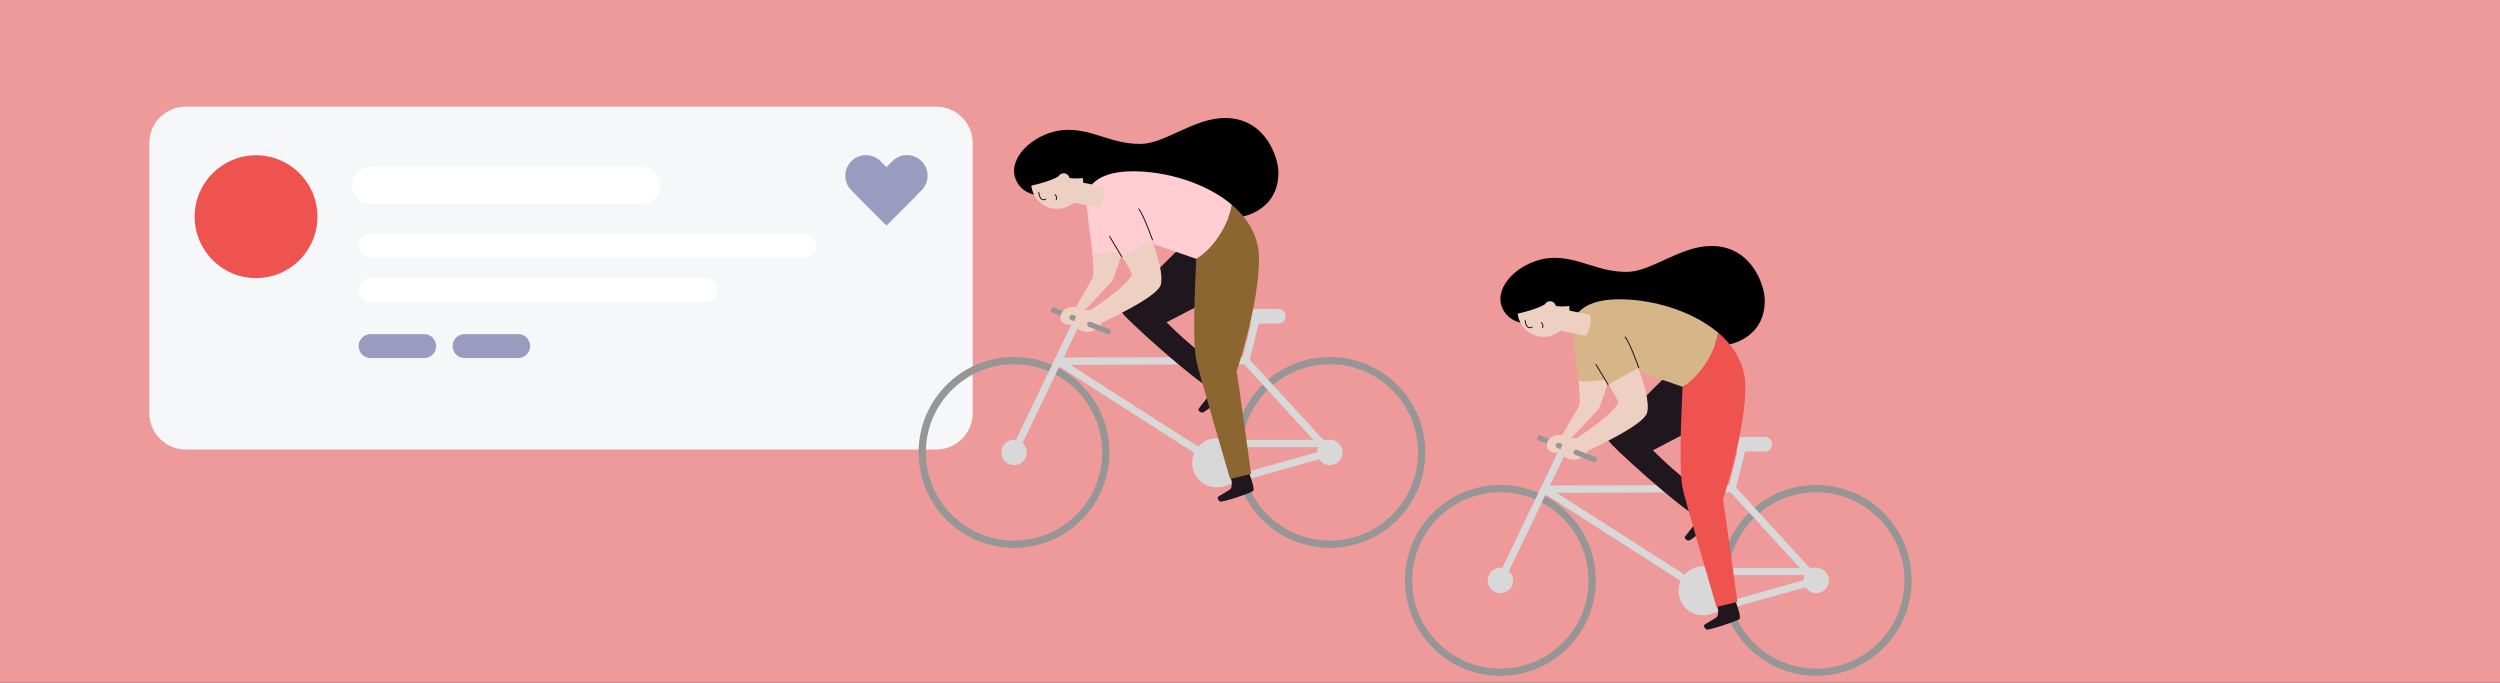 <svg width="586" height="160" viewBox="0 0 586 160" fill="none" xmlns="http://www.w3.org/2000/svg">
<rect x="0" y="0" width="586" height="160" fill="#333333" stroke="none"/>
<g clip-path="url(#clip0_7013_221892)">
<rect width="586" height="160" fill="#EF9A9A"/>
<g clip-path="url(#clip1_7013_221892)">
<path d="M219.449 25H43.551C38.828 25 35 28.828 35 33.551V96.818C35 101.54 38.828 105.368 43.551 105.368H219.449C224.172 105.368 228 101.54 228 96.818V33.551C228 28.828 224.172 25 219.449 25Z" fill="#F5F7F9"/>
<path d="M60.018 65.184C67.967 65.184 74.411 58.74 74.411 50.791C74.411 42.842 67.967 36.398 60.018 36.398C52.069 36.398 45.625 42.842 45.625 50.791C45.625 58.74 52.069 65.184 60.018 65.184Z" fill="#EF5350"/>
<path d="M86.873 43.45H150.434" stroke="white" stroke-width="8.694" stroke-miterlimit="10" stroke-linecap="round"/>
<path d="M86.873 57.553H188.493" stroke="white" stroke-width="5.603" stroke-miterlimit="10" stroke-linecap="round"/>
<path d="M86.873 67.985H165.309" stroke="white" stroke-width="5.603" stroke-miterlimit="10" stroke-linecap="round"/>
<path d="M86.873 81.123H99.431" stroke="#999CBF" stroke-width="5.603" stroke-miterlimit="10" stroke-linecap="round"/>
<path d="M108.896 81.123H121.454" stroke="#999CBF" stroke-width="5.603" stroke-miterlimit="10" stroke-linecap="round"/>
<path d="M206.392 37.775L214.607 45.99L207.777 52.821L199.561 44.605C198.656 43.699 198.147 42.471 198.147 41.19C198.147 39.909 198.656 38.68 199.561 37.775C200.467 36.869 201.696 36.36 202.977 36.36C204.258 36.36 205.486 36.869 206.392 37.775Z" fill="#999CBF"/>
<path d="M216.014 44.604L207.799 52.819L200.968 45.989L209.184 37.773C210.09 36.867 211.318 36.359 212.599 36.359C213.88 36.359 215.109 36.867 216.014 37.773C216.92 38.679 217.429 39.907 217.429 41.188C217.429 42.469 216.92 43.698 216.014 44.604Z" fill="#999CBF"/>
</g>
<path d="M311.723 103.965H285.432" stroke="#D8D8D8" stroke-width="1.706" stroke-linecap="round" stroke-linejoin="round"/>
<path d="M311.723 106.047L285.961 113.286" stroke="#D8D8D8" stroke-width="1.706" stroke-linecap="round" stroke-linejoin="round"/>
<path d="M290.077 72.41H299.65C300.599 72.41 301.369 73.18 301.369 74.129C301.369 75.079 300.599 75.849 299.65 75.849H290.077C289.128 75.849 288.358 75.079 288.358 74.129C288.358 73.18 289.128 72.41 290.077 72.41Z" fill="#D8D8D8"/>
<path d="M292.002 84.529L247.956 84.662" stroke="#D8D8D8" stroke-width="1.706" stroke-linecap="round" stroke-linejoin="round"/>
<path d="M237.688 127.564C225.804 127.564 216.17 117.93 216.17 106.047C216.17 94.163 225.804 84.529 237.688 84.529C249.571 84.529 259.205 94.163 259.205 106.047C259.205 117.93 249.571 127.564 237.688 127.564Z" stroke="#969696" stroke-width="1.706" stroke-miterlimit="10"/>
<path d="M237.687 106.047L252.43 75.345" stroke="#D8D8D8" stroke-width="1.706" stroke-linecap="round" stroke-linejoin="round"/>
<path d="M285.192 114.216C282.026 114.216 279.459 111.649 279.459 108.482C279.459 105.316 282.026 102.749 285.192 102.749C288.359 102.749 290.926 105.316 290.926 108.482C290.926 111.649 288.359 114.216 285.192 114.216Z" fill="#D8D8D8"/>
<path d="M311.723 127.564C299.839 127.564 290.206 117.93 290.206 106.047C290.206 94.163 299.839 84.529 311.723 84.529C323.607 84.529 333.24 94.163 333.24 106.047C333.24 117.93 323.607 127.564 311.723 127.564Z" stroke="#969696" stroke-width="1.706" stroke-miterlimit="10"/>
<path d="M292.79 110.833C292.943 111.362 294.244 114.604 293.72 115.099C293.195 115.594 286.468 117.795 286.041 117.577C285.615 117.36 285.265 116.767 285.487 116.498C285.708 116.229 288.174 114.928 288.473 114.574C288.771 114.22 288.861 112.77 288.473 112.117" fill="#1F161E"/>
<path d="M285.725 88.04C286.062 88.467 288.421 91.052 288.106 91.7C287.79 92.349 282.266 96.794 281.814 96.73C281.361 96.666 280.798 96.248 280.913 95.919C281.029 95.591 282.871 93.496 283.012 93.065C283.153 92.634 282.735 91.24 282.138 90.77" fill="#1F161E"/>
<path d="M237.687 40.147C237.687 35.028 244.38 30.433 250.267 30.433C256.512 30.433 260.505 33.735 267.292 33.735C273.06 33.735 279.804 27.656 287.163 27.656C296.612 27.656 299.662 36.892 299.662 40.428C299.662 49.331 291.467 50.995 289.548 50.995C287.628 50.995 261.03 48.832 260.113 48.832C259.614 42.86 251.389 43.568 250.885 41.759C250.263 42.493 245.928 45.889 244.717 45.889C239.112 45.889 237.687 41.998 237.687 40.147Z" fill="black"/>
<path d="M246.69 71.886L249.623 73.154L249.122 74.313L246.189 73.045L246.69 71.886Z" fill="#969696"/>
<path d="M256 58.656C256.051 58.976 256.397 63.822 256.26 64.496L256.128 65.17C256.128 65.17 252.289 71.817 251.986 72.307C251.683 72.798 253.449 73.587 253.449 73.587C253.449 73.587 260.181 66.514 260.654 65.908C261.128 65.302 263.163 59.176 263.128 58.473C263.094 57.769 256 58.656 256 58.656Z" fill="#EED0C3"/>
<path d="M276.529 58.184C276.042 58.61 262.656 71.724 262.767 72.884C262.878 74.044 281.068 90.097 283.167 90.583C285.265 91.07 283.354 84.184 282.569 83.609C279.361 81.116 276.313 78.423 273.444 75.546C274.767 74.872 288.678 67.56 290.743 66.698C292.808 65.837 276.529 58.184 276.529 58.184Z" fill="#1F161E"/>
<path d="M280.372 60.67C284.89 57.863 288.012 52.164 288.768 48.022C292.607 51.281 295.115 55.521 295.115 60.666C295.115 69.846 291.208 83.237 289.868 86.969C290.201 88.829 293.255 111.076 293.255 111.076L288.341 112.275C288.341 112.275 280.504 85.638 280.372 84.243C279.306 78.493 280.466 61.429 280.372 60.67Z" fill="#8C6631"/>
<path d="M254.673 73.49C254.673 73.49 254.562 73.016 255.181 72.854C255.799 72.692 264.062 67.21 265.419 64.292C264.749 62.927 261.895 57.851 260.342 56.426C258.79 55.001 266.178 47.322 266.178 47.322C266.558 48.082 273.349 61.912 272.078 66.766C271.225 69.684 259.613 74.978 256.661 76.407C253.709 77.837 254.673 73.49 254.673 73.49Z" fill="#EED0C3"/>
<path d="M289.395 48.631C289.177 48.431 288.968 48.23 288.721 48.034C288.959 48.235 289.181 48.431 289.395 48.631Z" fill="#FBDC8E"/>
<path d="M265.591 40.147C273.376 40.147 282.718 42.864 288.768 48.021C288.013 52.164 284.928 57.867 280.394 60.67C280.394 60.67 274.566 58.631 270.445 57.236C270.313 56.856 270.211 56.383 270.138 56.191C268.27 57.206 263.198 60.03 262.933 60.141C262.758 59.812 262.472 59.352 262.212 58.951V58.976C261.449 59.079 258.962 59.684 256.116 59.279C255.911 58.264 254.542 47.492 254.542 46.528C254.542 45.564 255.276 40.147 265.591 40.147Z" fill="#FFCDD2"/>
<path d="M251.615 42.374L258.479 43.739C259.396 43.914 258.479 48.858 257.502 48.666L250.634 47.301L251.615 42.374Z" fill="#EED0C3"/>
<path d="M270.139 56.191C269.768 55.291 268.006 50.257 266.926 48.994" stroke="#1F161E" stroke-width="0.235" stroke-miterlimit="10" stroke-linecap="round"/>
<path d="M262.934 60.15C262.464 59.356 260.11 55.457 260.11 55.457" stroke="#1F161E" stroke-width="0.235" stroke-miterlimit="10" stroke-linecap="round"/>
<path d="M248.678 75.039C248.235 74.032 248.9 72.764 250.163 72.208C251.427 71.652 252.811 72.017 253.254 73.024C253.697 74.031 253.032 75.299 251.769 75.855C250.505 76.411 249.121 76.046 248.678 75.039Z" fill="#EED0C3"/>
<path d="M251.506 73.821L253.306 74.523C253.631 74.65 253.792 75.016 253.665 75.341C253.538 75.666 253.172 75.827 252.847 75.7L251.047 74.998C250.722 74.871 250.562 74.505 250.688 74.18C250.815 73.855 251.181 73.695 251.506 73.821Z" fill="#969696"/>
<path d="M251.876 75.71C251.659 74.325 252.914 72.978 254.678 72.702C256.443 72.425 258.049 73.324 258.266 74.709C258.482 76.094 257.228 77.441 255.464 77.717C253.699 77.993 252.093 77.095 251.876 75.71Z" fill="#EED0C3"/>
<path d="M260.451 77.314L255.682 75.453C255.526 75.392 255.352 75.396 255.199 75.463C255.045 75.531 254.925 75.656 254.864 75.812C254.803 75.968 254.807 76.142 254.874 76.295C254.941 76.449 255.067 76.569 255.223 76.63L259.992 78.49L260.457 77.298L260.451 77.314Z" fill="#969696"/>
<path d="M249.337 43.38C248.573 43.38 247.954 42.762 247.954 41.998C247.954 41.235 248.573 40.616 249.337 40.616C250.1 40.616 250.719 41.235 250.719 41.998C250.719 42.762 250.1 43.38 249.337 43.38Z" fill="#EED0C3"/>
<path d="M248.139 41.333C249.508 41.632 252.025 42.02 253.799 41.725C253.951 42.532 253.938 43.361 253.762 44.163C253.585 44.965 253.249 45.722 252.772 46.391C252.296 47.059 251.69 47.625 250.99 48.054C250.29 48.482 249.51 48.765 248.698 48.886C247.886 49.006 247.058 48.961 246.264 48.754C245.47 48.547 244.726 48.181 244.076 47.68C243.426 47.178 242.884 46.551 242.483 45.835C242.082 45.119 241.829 44.329 241.74 43.513C243.442 43.167 246.675 42.233 248.139 41.333Z" fill="#EED0C3"/>
<path d="M243.481 45.091C243.54 45.441 243.728 47.313 245.123 46.686" stroke="#1F161E" stroke-width="0.235" stroke-miterlimit="10" stroke-linecap="round"/>
<path d="M247.576 46.815C247.668 46.614 247.69 46.388 247.639 46.174C247.587 45.96 247.464 45.769 247.291 45.633" stroke="#1F161E" stroke-width="0.235" stroke-miterlimit="10" stroke-linecap="round"/>
<path d="M311.722 109.025C310.077 109.025 308.744 107.691 308.744 106.047C308.744 104.402 310.077 103.069 311.722 103.069C313.366 103.069 314.699 104.402 314.699 106.047C314.699 107.691 313.366 109.025 311.722 109.025Z" fill="#D8D8D8"/>
<path d="M237.686 109.025C236.042 109.025 234.709 107.691 234.709 106.047C234.709 104.402 236.042 103.069 237.686 103.069C239.331 103.069 240.664 104.402 240.664 106.047C240.664 107.691 239.331 109.025 237.686 109.025Z" fill="#D8D8D8"/>
<path d="M285.193 108.483L247.956 84.662" stroke="#D8D8D8" stroke-width="1.706" stroke-linecap="round" stroke-linejoin="round"/>
<path d="M311.723 106.047L292.001 84.529" stroke="#D8D8D8" stroke-width="1.706" stroke-linecap="round" stroke-linejoin="round"/>
<path d="M292 84.529L294.176 75.775" stroke="#D8D8D8" stroke-width="1.706" stroke-linecap="round" stroke-linejoin="round"/>
<path d="M425.723 133.965H399.432" stroke="#D8D8D8" stroke-width="1.706" stroke-linecap="round" stroke-linejoin="round"/>
<path d="M425.723 136.047L399.961 143.286" stroke="#D8D8D8" stroke-width="1.706" stroke-linecap="round" stroke-linejoin="round"/>
<path d="M404.077 102.41H413.65C414.599 102.41 415.369 103.18 415.369 104.129C415.369 105.079 414.599 105.848 413.65 105.848H404.077C403.128 105.848 402.358 105.079 402.358 104.129C402.358 103.18 403.128 102.41 404.077 102.41Z" fill="#D8D8D8"/>
<path d="M406 114.529L361.954 114.662" stroke="#D8D8D8" stroke-width="1.706" stroke-linecap="round" stroke-linejoin="round"/>
<path d="M351.688 157.564C339.804 157.564 330.17 147.93 330.17 136.047C330.17 124.163 339.804 114.529 351.688 114.529C363.571 114.529 373.205 124.163 373.205 136.047C373.205 147.93 363.571 157.564 351.688 157.564Z" stroke="#969696" stroke-width="1.706" stroke-miterlimit="10"/>
<path d="M351.687 136.047L366.43 105.345" stroke="#D8D8D8" stroke-width="1.706" stroke-linecap="round" stroke-linejoin="round"/>
<path d="M399.192 144.216C396.026 144.216 393.459 141.649 393.459 138.482C393.459 135.316 396.026 132.749 399.192 132.749C402.359 132.749 404.926 135.316 404.926 138.482C404.926 141.649 402.359 144.216 399.192 144.216Z" fill="#D8D8D8"/>
<path d="M425.723 157.564C413.839 157.564 404.206 147.93 404.206 136.047C404.206 124.163 413.839 114.529 425.723 114.529C437.607 114.529 447.24 124.163 447.24 136.047C447.24 147.93 437.607 157.564 425.723 157.564Z" stroke="#969696" stroke-width="1.706" stroke-miterlimit="10"/>
<path d="M406.79 140.833C406.943 141.362 408.244 144.604 407.72 145.099C407.195 145.594 400.468 147.795 400.041 147.577C399.615 147.36 399.265 146.767 399.487 146.498C399.708 146.229 402.174 144.928 402.473 144.574C402.771 144.22 402.861 142.77 402.473 142.117" fill="#1F161E"/>
<path d="M399.725 118.04C400.062 118.467 402.421 121.052 402.106 121.7C401.79 122.349 396.266 126.794 395.814 126.73C395.361 126.666 394.798 126.248 394.913 125.919C395.029 125.591 396.871 123.496 397.012 123.065C397.153 122.634 396.735 121.239 396.138 120.77" fill="#1F161E"/>
<path d="M351.687 70.147C351.687 65.028 358.38 60.433 364.267 60.433C370.512 60.433 374.505 63.735 381.292 63.735C387.06 63.735 393.804 57.656 401.163 57.656C410.612 57.656 413.662 66.892 413.662 70.428C413.662 79.331 405.467 80.995 403.548 80.995C401.628 80.995 375.03 78.832 374.113 78.832C373.614 72.86 365.389 73.568 364.885 71.759C364.263 72.493 359.928 75.889 358.717 75.889C353.112 75.889 351.687 71.998 351.687 70.147Z" fill="black"/>
<path d="M360.69 101.886L363.623 103.154L363.122 104.313L360.189 103.045L360.69 101.886Z" fill="#969696"/>
<path d="M370 88.656C370.051 88.976 370.397 93.822 370.26 94.496L370.128 95.17C370.128 95.17 366.289 101.816 365.986 102.307C365.683 102.798 367.449 103.587 367.449 103.587C367.449 103.587 374.181 96.514 374.654 95.908C375.128 95.302 377.163 89.177 377.128 88.473C377.094 87.769 370 88.656 370 88.656Z" fill="#EED0C3"/>
<path d="M390.529 88.184C390.042 88.61 376.656 101.724 376.767 102.884C376.878 104.044 395.068 120.097 397.167 120.583C399.265 121.07 397.354 114.184 396.569 113.609C393.361 111.116 390.313 108.423 387.444 105.546C388.767 104.872 402.678 97.56 404.743 96.698C406.808 95.837 390.529 88.184 390.529 88.184Z" fill="#1F161E"/>
<path d="M394.372 90.67C398.89 87.863 402.012 82.164 402.768 78.022C406.607 81.281 409.115 85.521 409.115 90.666C409.115 99.846 405.208 113.237 403.868 116.969C404.201 118.829 407.255 141.076 407.255 141.076L402.341 142.275C402.341 142.275 394.504 115.638 394.372 114.243C393.306 108.493 394.466 91.429 394.372 90.67Z" fill="#EF5350"/>
<path d="M368.675 103.489C368.675 103.489 368.564 103.016 369.183 102.854C369.801 102.692 378.064 97.21 379.421 94.292C378.751 92.927 375.897 87.851 374.344 86.426C372.792 85.001 380.18 77.322 380.18 77.322C380.56 78.082 387.351 91.912 386.08 96.766C385.227 99.684 373.615 104.978 370.663 106.407C367.711 107.836 368.675 103.489 368.675 103.489Z" fill="#EED0C3"/>
<path d="M403.395 78.631C403.177 78.431 402.968 78.23 402.721 78.034C402.959 78.235 403.181 78.431 403.395 78.631Z" fill="#FBDC8E"/>
<path d="M379.591 70.147C387.376 70.147 396.718 72.864 402.768 78.021C402.013 82.164 398.928 87.867 394.394 90.67C394.394 90.67 388.566 88.631 384.445 87.236C384.313 86.856 384.211 86.383 384.138 86.191C382.27 87.206 377.198 90.03 376.933 90.141C376.758 89.812 376.472 89.352 376.212 88.951V88.976C375.449 89.079 372.962 89.684 370.116 89.279C369.911 88.264 368.542 77.492 368.542 76.528C368.542 75.564 369.276 70.147 379.591 70.147Z" fill="#D6B689"/>
<path d="M365.615 72.374L372.479 73.739C373.396 73.914 372.479 78.858 371.502 78.666L364.634 77.301L365.615 72.374Z" fill="#EED0C3"/>
<path d="M384.139 86.191C383.768 85.291 382.006 80.257 380.926 78.994" stroke="#1F161E" stroke-width="0.235" stroke-miterlimit="10" stroke-linecap="round"/>
<path d="M376.934 90.15C376.464 89.356 374.11 85.457 374.11 85.457" stroke="#1F161E" stroke-width="0.235" stroke-miterlimit="10" stroke-linecap="round"/>
<path d="M362.678 105.039C362.235 104.032 362.9 102.764 364.163 102.208C365.427 101.652 366.811 102.017 367.254 103.024C367.697 104.031 367.032 105.299 365.769 105.855C364.505 106.411 363.121 106.046 362.678 105.039Z" fill="#EED0C3"/>
<path d="M365.508 103.821L367.308 104.523C367.633 104.65 367.794 105.016 367.667 105.341C367.54 105.666 367.174 105.827 366.849 105.7L365.049 104.998C364.724 104.871 364.564 104.505 364.69 104.18C364.817 103.855 365.183 103.694 365.508 103.821Z" fill="#969696"/>
<path d="M365.878 105.71C365.661 104.325 366.916 102.978 368.68 102.702C370.444 102.425 372.051 103.324 372.267 104.709C372.484 106.094 371.23 107.441 369.466 107.717C367.701 107.993 366.095 107.095 365.878 105.71Z" fill="#EED0C3"/>
<path d="M374.451 107.314L369.682 105.453C369.526 105.393 369.352 105.396 369.199 105.463C369.045 105.531 368.925 105.656 368.864 105.812C368.803 105.968 368.807 106.142 368.874 106.295C368.941 106.449 369.067 106.569 369.223 106.63L373.992 108.49L374.457 107.298L374.451 107.314Z" fill="#969696"/>
<path d="M363.337 73.38C362.573 73.38 361.954 72.762 361.954 71.998C361.954 71.235 362.573 70.616 363.337 70.616C364.1 70.616 364.719 71.235 364.719 71.998C364.719 72.762 364.1 73.38 363.337 73.38Z" fill="#EED0C3"/>
<path d="M362.139 71.333C363.508 71.632 366.025 72.02 367.799 71.725C367.951 72.532 367.938 73.361 367.762 74.163C367.585 74.965 367.249 75.722 366.772 76.391C366.296 77.059 365.69 77.625 364.99 78.054C364.29 78.482 363.51 78.765 362.698 78.886C361.886 79.006 361.058 78.961 360.264 78.754C359.47 78.547 358.726 78.181 358.076 77.68C357.426 77.178 356.884 76.551 356.483 75.835C356.082 75.119 355.829 74.329 355.74 73.513C357.442 73.167 360.675 72.233 362.139 71.333Z" fill="#EED0C3"/>
<path d="M357.481 75.091C357.54 75.441 357.728 77.313 359.123 76.686" stroke="#1F161E" stroke-width="0.235" stroke-miterlimit="10" stroke-linecap="round"/>
<path d="M361.576 76.814C361.668 76.614 361.69 76.388 361.639 76.174C361.587 75.96 361.464 75.769 361.291 75.633" stroke="#1F161E" stroke-width="0.235" stroke-miterlimit="10" stroke-linecap="round"/>
<path d="M425.722 139.025C424.077 139.025 422.744 137.691 422.744 136.047C422.744 134.402 424.077 133.069 425.722 133.069C427.366 133.069 428.699 134.402 428.699 136.047C428.699 137.691 427.366 139.025 425.722 139.025Z" fill="#D8D8D8"/>
<path d="M351.686 139.025C350.042 139.025 348.709 137.691 348.709 136.047C348.709 134.402 350.042 133.069 351.686 133.069C353.331 133.069 354.664 134.402 354.664 136.047C354.664 137.691 353.331 139.025 351.686 139.025Z" fill="#D8D8D8"/>
<path d="M399.193 138.483L361.956 114.662" stroke="#D8D8D8" stroke-width="1.706" stroke-linecap="round" stroke-linejoin="round"/>
<path d="M425.723 136.047L406.001 114.529" stroke="#D8D8D8" stroke-width="1.706" stroke-linecap="round" stroke-linejoin="round"/>
<path d="M406 114.529L408.176 105.775" stroke="#D8D8D8" stroke-width="1.706" stroke-linecap="round" stroke-linejoin="round"/>
</g>
<defs>
<clipPath id="clip0_7013_221892">
<rect width="586" height="160" fill="white"/>
</clipPath>
<clipPath id="clip1_7013_221892">
<rect width="193" height="80.368" fill="white" transform="translate(35 25)"/>
</clipPath>
</defs>
</svg>
